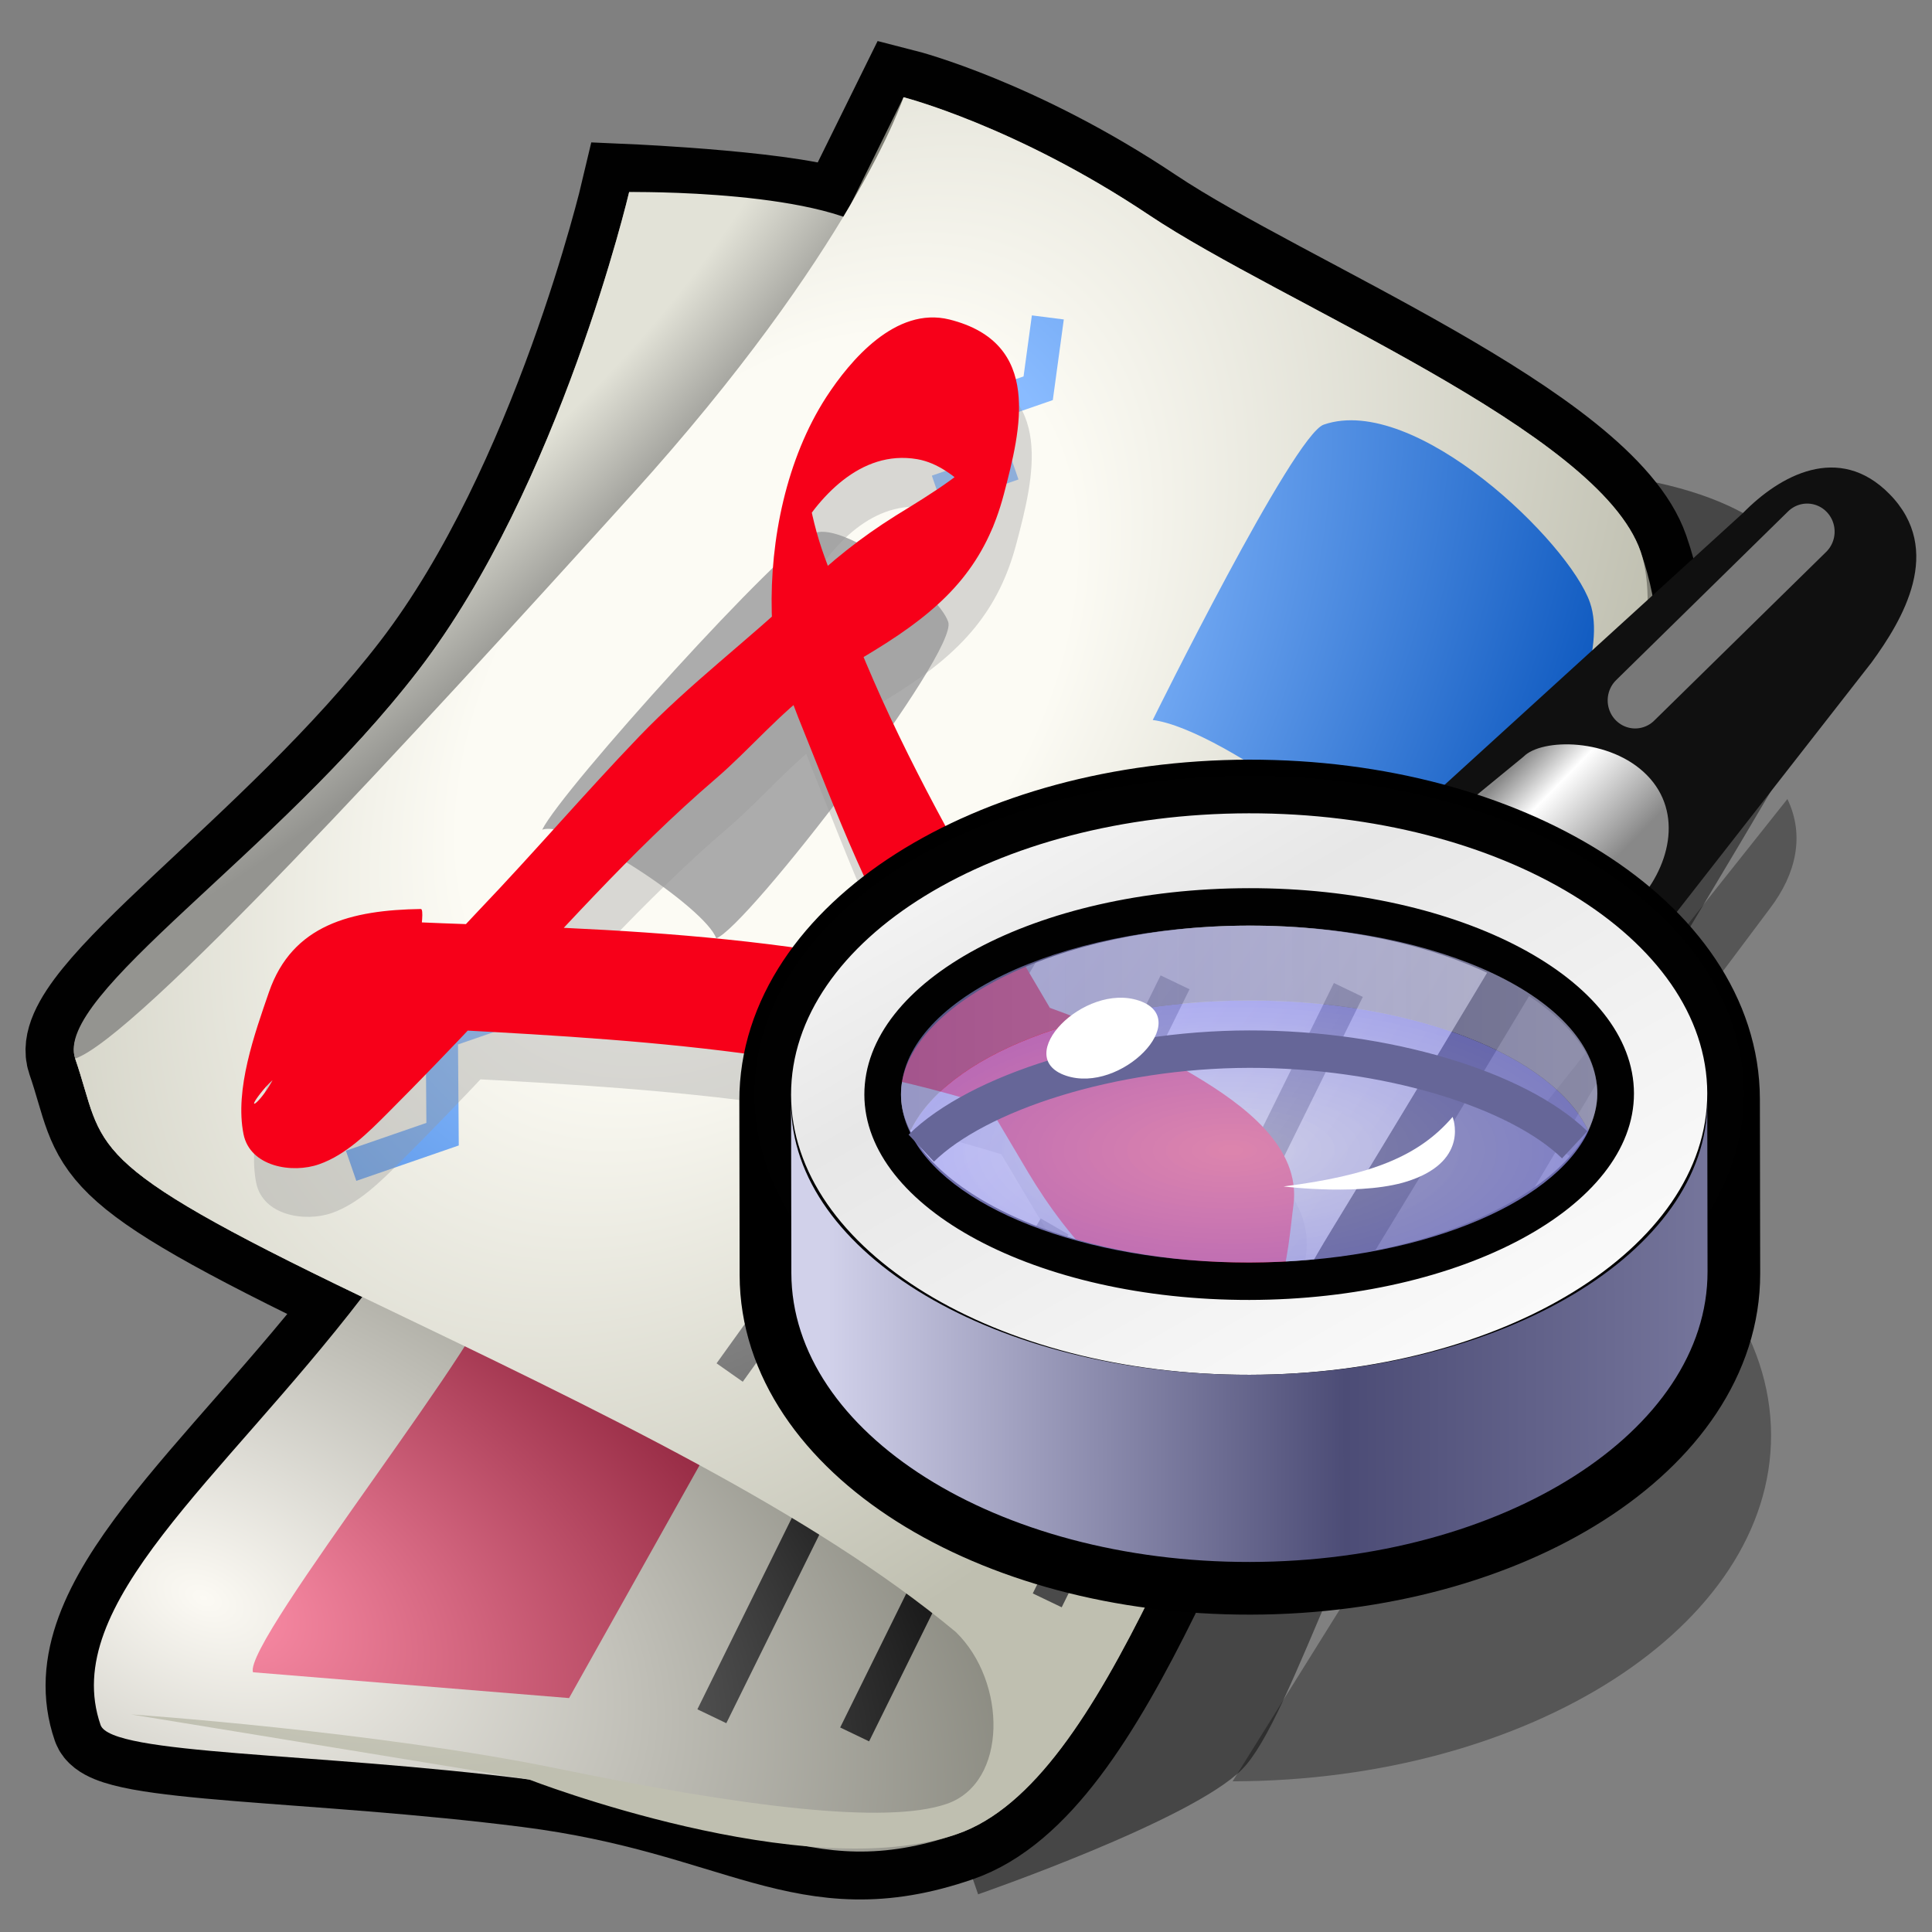 <?xml version="1.0" encoding="UTF-8" standalone="yes"?>
<svg version="1.1" width="64" height="64" color-interpolation="linearRGB"
     xmlns:svg="http://www.w3.org/2000/svg" xmlns="http://www.w3.org/2000/svg">
 <rect width="100%" height="100%" fill="#808080" stroke="none"/>
 <g>
  <path style="fill:#010101; fill-opacity:0.455"
        d="M26 62C26 62 33 62 35 61C37 60 41 54 48 48C55 42 61 37 62 36C63 35 67 30 58 26H26V62z"
        transform="matrix(1.01,-0.349,0.345,0.999,-15.249,9.887)"
  />
  <path style="fill:none; stroke:#010101; stroke-width:3"
        d="M2 48C2 49 8 51 14 54C20 57 21 60 26 60C31 60 37 51 43 46C49 41 56 35 56 35C57 34 59 33 59 29C59 25 51 18 48 14C45 10 42 8 42 8L39 11C38 10 33 8 33 8C33 8 28 16 22 20C16 24 8 26 8 28C8 31 7 31 14 38C8 42 2 44 2 48z"
        transform="matrix(1.01,-0.349,0.345,0.999,-15.249,9.887)"
  />
  <radialGradient id="gradient0" gradientUnits="userSpaceOnUse" cx="0" cy="0" r="64" gradientTransform="matrix(0.2,-0.207,0.333,0.321,6.306,45.298)">
   <stop offset="0" stop-color="#fcfaf4"/>
   <stop offset="1" stop-color="#808076"/>
  </radialGradient>
  <path style="fill:url(#gradient0)"
        d="M2 48C2 49 8 51 14 54C20 57 21 60 26 60C31 60 37 51 43 46C49 41 56 35 56 35C57 34 59 33 59 29C59 25 51 18 48 14C45 10 42 8 42 8L39 11C38 10 33 8 33 8C33 8 28 16 22 20C16 24 8 26 8 28C8 31 7 31 14 38C8 42 2 44 2 48z"
        transform="matrix(1.01,-0.349,0.345,0.999,-15.249,9.887)"
  />
  <radialGradient id="gradient1" gradientUnits="userSpaceOnUse" cx="0" cy="0" r="64" gradientTransform="matrix(0.2,-0.207,0.333,0.321,6.306,45.298)">
   <stop offset="0" stop-color="#ff90aa"/>
   <stop offset="0.98" stop-color="#6d021b"/>
  </radialGradient>
  <path style="fill:url(#gradient1)"
        d="M18 39C18 40 7 47 7 48L16 52L26 43C26 43 18 38 18 39z"
        transform="matrix(1.01,-0.349,0.345,0.999,-15.249,9.887)"
  />
  <radialGradient id="gradient2" gradientUnits="userSpaceOnUse" cx="0" cy="0" r="64" gradientTransform="matrix(0.2,-0.207,0.333,0.321,6.306,45.298)">
   <stop offset="0" stop-color="#acacac"/>
   <stop offset="1" stop-color="#010101"/>
  </radialGradient>
  <path style="fill:none; stroke:url(#gradient2); stroke-width:1"
        d="M28 46L20 54
           M31 49L24 56"
        transform="matrix(1.01,-0.349,0.345,0.999,-15.249,9.887)"
  />
  <radialGradient id="gradient3" gradientUnits="userSpaceOnUse" cx="0" cy="0" r="64" gradientTransform="matrix(0.36,-0.208,0.045,0.078,31.042,10.754)">
   <stop offset="0.325" stop-color="#e2e2d7"/>
   <stop offset="1" stop-color="#949490"/>
  </radialGradient>
  <path style="fill:url(#gradient3)"
        d="M8 28C8 25.9 16 24 22 20C28 16 33 8 33 8C33 8 39 10 40 12C41 14 45 11 48 14L14 38C7 31 8 31 8 28z"
        transform="matrix(1.01,-0.349,0.345,0.999,-15.249,9.887)"
  />
  <radialGradient id="gradient4" gradientUnits="userSpaceOnUse" cx="0" cy="0" r="64" gradientTransform="matrix(0.475,-0.355,0.227,0.304,31.965,24.215)">
   <stop offset="0.325" stop-color="#fcfbf4"/>
   <stop offset="1" stop-color="#bfbfb0"/>
  </radialGradient>
  <path style="fill:url(#gradient4)"
        d="M8 28C10 28 21 22 30 17C39 12 42 8 42 8C42 8 45 10 48 14C51 18 59 25 59 29C59 31 57 34 56 35C56 35 49 41 43 46C37 51 31 60 26 60C21 60 14 54 14 54L3 48C3 48 10 51 15 54C20 57 24 59 26 59C28 59 29 56 28 54C25 49 20 44 14 38C7 31 8 31 8 28z"
        transform="matrix(1.01,-0.349,0.345,0.999,-15.249,9.887)"
  />
  <radialGradient id="gradient5" gradientUnits="userSpaceOnUse" cx="0" cy="0" r="64" gradientTransform="matrix(0.475,-0.355,0.227,0.304,31.965,24.215)">
   <stop offset="0.325" stop-color="#acacac"/>
   <stop offset="1" stop-color="#4a4a4a"/>
  </radialGradient>
  <path style="fill:none; stroke:url(#gradient5); stroke-width:1"
        d="M41 31L34 37
           M41 37L37 41
           M31 39L24 44
           M46 39L40 45
           M35 43L28 49
           M36 49L31 54"
        transform="matrix(1.01,-0.349,0.345,0.999,-15.249,9.887)"
  />
  <radialGradient id="gradient6" gradientUnits="userSpaceOnUse" cx="0" cy="0" r="64" gradientTransform="matrix(0.475,-0.355,0.227,0.304,31.965,24.215)">
   <stop offset="0.325" stop-color="#89bbff"/>
   <stop offset="1" stop-color="#0552bb"/>
  </radialGradient>
  <path style="fill:none; stroke:url(#gradient6); stroke-width:1"
        d="M15 34H18L19 31H22L23 29
           M44 16L43 18H41V20H39"
        transform="matrix(1.01,-0.349,0.345,0.999,-15.249,9.887)"
  />
  <radialGradient id="gradient7" gradientUnits="userSpaceOnUse" cx="0" cy="0" r="64" gradientTransform="matrix(0.475,-0.355,0.227,0.304,31.965,24.215)">
   <stop offset="0.325" stop-color="#acacac"/>
   <stop offset="1" stop-color="#4a4a4a"/>
  </radialGradient>
  <path style="fill:url(#gradient7)"
        d="M28 31C28 30 25 26 24 26C25 25 34 20 35 20C36 20 38 23 38 24C38 25 29 31 28 31z"
        transform="matrix(1.01,-0.349,0.345,0.999,-15.249,9.887)"
  />
  <radialGradient id="gradient8" gradientUnits="userSpaceOnUse" cx="0" cy="0" r="64" gradientTransform="matrix(0.475,-0.355,0.227,0.304,31.965,24.215)">
   <stop offset="0.325" stop-color="#89bbff"/>
   <stop offset="1" stop-color="#0552bb"/>
  </radialGradient>
  <path style="fill:url(#gradient8)"
        d="M43 29C45 30 49 36 49 38C50 38 57 33 57 30C57 28 54 22 51 22C50 22 43 29 43 29z"
        transform="matrix(1.01,-0.349,0.345,0.999,-15.249,9.887)"
  />
  <path style="fill:#999999; fill-opacity:0.357"
        d="M16.19 52.72C30.3 50.7 44.29 48.44 58.74 49.3C65.42 49.69 72.88 50.87 78.2 54.17C78.97 54.65 79.64 55.22 80.16 55.86C80.35 56.08 80.47 56.33 80.58 56.57C80.6 54.63 80.61 52.69 80.62 50.75C80.57 50.87 80.49 50.98 80.38 51.06C79.36 51.95 77.15 51.56 75.91 51.33C69.38 50.07 64.82 45.93 60.56 42.27C55.22 37.68 49.91 33.08 45.23 28.08C43.09 25.79 41.06 23.39 39.15 20.98C38.27 19.87 37.54 18.7 36.96 17.49C35.62 14.7 36.11 23.32 36.54 21.31C36.61 21.01 36.71 20.72 36.82 20.44C37.76 17.81 39.89 14.56 43.92 14.38C45.37 14.31 46.82 14.86 47.99 15.46C48.55 15.75 48.99 16.15 49.31 16.6C50.39 18.67 50.45 16.85 49.49 11.1C49.38 11.45 49.18 11.77 49 12.09C47.8 14.26 45.44 16.08 43.35 17.78C41.23 19.51 39.73 21.09 38.08 23.12C35.27 26.57 31.98 29.77 29.39 33.33C26.59 37.15 24.06 41.1 21.29 44.94C19.57 47.29 17.93 49.94 15.58 51.98C14.65 52.8 13.49 53.41 12.05 53.51C11.31 53.57 10.54 53.3 9.91 53.06C9.55 52.92 9.26 52.71 9.04 52.45C12.12 55.93 7.7 60.55 9.39 57.77C10.9 55.27 14.15 54.62 17.27 53.67C18.1 53.42 17.79 50.17 17.79 49.68C17.79 49.48 17.66 45.61 17.27 45.69C12.55 46.64 8.79 48.2 8.26 52.24C7.93 54.71 7.44 58.07 8.75 60.45C9.72 62.18 12.69 62.01 14.36 61.15C16.04 60.28 17.22 58.73 18.22 57.42C19.88 55.26 21.48 53.07 23.04 50.88C26.98 45.39 30.57 39.86 35.24 34.69C37.09 32.64 38.59 30.17 40.67 28.28C41.97 27.09 43.45 26.02 44.8 24.89C48.3 21.95 50.21 19.24 50.35 15.22C50.5 11.39 50.62 6.32 43.92 6.22C40.05 6.17 37.81 9.77 36.78 12.09C35.01 16.02 35.19 20.76 36.44 24.74C37.26 27.34 39.46 29.7 41.34 31.92C43.44 34.39 45.5 36.85 47.82 39.2C52.41 43.86 57.57 48.17 62.66 52.51C66.41 55.71 71.86 58.97 77.76 59.08C82.83 59.18 81.44 53.32 81.18 50.96C80.81 47.58 76.12 45.98 72.43 45C58 41.23 41.97 42.71 27.36 44.89C23.62 45.45 19.92 46.06 16.19 46.63C15.14 46.79 16.07 52.74 16.19 52.72z"
        transform="matrix(0.463,0.107,-0.131,0.567,12.355,3.974)"
  />
  <path style="fill:#f70019"
        d="M13.04 49.13C27.15 47.12 41.14 44.85 55.59 45.71C62.27 46.1 69.74 47.28 75.06 50.58C75.83 51.06 76.5 51.63 77.02 52.27C77.2 52.5 77.33 52.74 77.45 52.99C77.46 51.04 77.48 49.1 77.49 47.16C77.43 47.28 77.35 47.39 77.24 47.48C76.22 48.36 74.01 47.98 72.76 47.74C66.23 46.5 61.68 42.34 57.42 38.68C52.08 34.09 46.77 29.5 42.09 24.5C39.95 22.2 37.93 19.8 36.01 17.39C35.13 16.28 34.4 15.11 33.82 13.9C32.49 11.11 32.97 19.73 33.41 17.72C33.48 17.43 33.57 17.13 33.67 16.85C34.62 14.22 36.75 10.98 40.77 10.79C42.22 10.72 43.68 11.27 44.84 11.87C45.41 12.16 45.84 12.56 46.17 13.01C47.25 15.08 47.31 13.26 46.34 7.51C46.23 7.86 46.04 8.18 45.87 8.5C44.66 10.67 42.3 12.5 40.21 14.19C38.09 15.93 36.59 17.51 34.95 19.53C32.13 22.99 28.84 26.18 26.24 29.74C23.45 33.56 20.93 37.51 18.14 41.35C16.44 43.7 14.79 46.35 12.45 48.39C11.51 49.21 10.35 49.82 8.91 49.93C8.16 49.99 7.41 49.72 6.76 49.48C6.41 49.33 6.12 49.12 5.91 48.87C8.99 52.34 4.55 56.97 6.24 54.18C7.76 51.68 11.01 51.03 14.12 50.08C14.96 49.83 14.65 46.58 14.65 46.09C14.65 45.89 14.52 42.02 14.12 42.1C9.42 43.05 5.64 44.61 5.11 48.65C4.79 51.13 4.3 54.49 5.61 56.86C6.57 58.59 9.55 58.43 11.22 57.56C12.91 56.69 14.08 55.14 15.08 53.83C16.73 51.67 18.33 49.49 19.9 47.29C23.84 41.8 27.44 36.27 32.1 31.1C33.95 29.05 35.46 26.58 37.53 24.69C38.83 23.5 40.31 22.44 41.66 21.3C45.16 18.36 47.06 15.65 47.21 11.63C47.35 7.8 47.49 2.73 40.77 2.63C36.91 2.58 34.67 6.18 33.63 8.5C31.88 12.44 32.04 17.17 33.3 21.15C34.11 23.75 36.32 26.12 38.19 28.33C40.29 30.8 42.36 33.26 44.68 35.61C49.27 40.27 54.44 44.58 59.51 48.93C63.26 52.12 68.71 55.38 74.61 55.5C79.69 55.59 78.3 49.73 78.04 47.37C77.67 44 72.99 42.39 69.29 41.42C54.86 37.64 38.83 39.12 24.21 41.3C20.49 41.86 16.77 42.48 13.04 43.04C12 43.2 12.94 49.15 13.04 49.13z"
        transform="matrix(0.463,0.107,-0.131,0.567,12.918,4.73)"
  />
  <path style="fill:#000000; fill-opacity:0.329"
        d="M52.42 31.26L31 64C48.1 64 62 55.49 62 45C62 39.58 58.31 34.72 52.42 31.26V31.26z
           M48 28L51 30L62 16C63.5 14.11 64 12 63 10L48 28z"
        transform="matrix(0.576,-0.001,0.001,0.602,22.912,20.512)"
  />
  <path style="fill:#101010"
        d="M54 6L36 22L49 29L61 14C62.7 11.73 65 8 62 5C59.24 2.24 56 4 54 6z"
        transform="matrix(0.607,-0.001,0.001,0.62,24.954,13.329)"
  />
  <linearGradient id="gradient9" gradientUnits="userSpaceOnUse" x1="41.4" y1="19.5" x2="48.46" y2="26.57">
   <stop offset="0" stop-color="#888888"/>
   <stop offset="0.247" stop-color="#ffffff"/>
   <stop offset="0.749" stop-color="#888888"/>
   <stop offset="1" stop-color="#888888"/>
  </linearGradient>
  <path style="fill:url(#gradient9)"
        d="M48 27C50 25 50.74 22 48.74 20C46.74 18 43 18 42 19L37 23L48 27z"
        transform="matrix(0.607,-0.001,0.001,0.62,24.954,13.329)"
  />
  <path style="fill:none; stroke:#000000; stroke-width:5"
        d="M27 20C12.07 20 0 27.6 0 37V47C0 56.38 12.07 64 27 64C41.92 64 54 56.38 54 47V37C54 27.6 41.9 20 27 20V20z"
        transform="matrix(0.573,-0.001,0.001,0.578,25.887,15.077)"
  />
  <path style="fill:none; stroke:#010101; stroke-width:4"
        d="M27 22C13.18 22 2 28.7 2 37C2 45.27 13.18 52 27 52C40.8 52 52 45.27 52 37C52 28.7 40.79 22 27 22V22z
           M27 26C38.57 26 48 30.91 48 37C48 43.05 38.58 48 27 48C15.39 48 6 43.05 6 37C6 30.91 15.38 26 27 26V26z"
        transform="matrix(0.607,-0.001,0.001,0.62,24.954,13.329)"
  />
  <linearGradient id="gradient10" gradientUnits="userSpaceOnUse" x1="105.74" y1="-37.06" x2="130.73" y2="7.84">
   <stop offset="0" stop-color="#fdfdfd"/>
   <stop offset="0.345" stop-color="#e7e7e7"/>
   <stop offset="1" stop-color="#ffffff"/>
  </linearGradient>
  <path style="fill:url(#gradient10)"
        d="M27 22C13.18 22 2 28.7 2 37C2 45.27 13.18 52 27 52C40.8 52 52 45.27 52 37C52 28.7 40.79 22 27 22V22z
           M27 26C38.57 26 48 30.91 48 37C48 43.05 38.58 48 27 48C15.39 48 6 43.05 6 37C6 30.91 15.38 26 27 26V26z"
        transform="matrix(0.607,-0.001,0.001,0.62,24.954,13.329)"
  />
  <radialGradient id="gradient11" gradientUnits="userSpaceOnUse" cx="0" cy="0" r="64" gradientTransform="matrix(0.312,0,0,0.125,26,40)">
   <stop offset="0" stop-color="#ceceff" stop-opacity="0.643"/>
   <stop offset="1" stop-color="#9898ff" stop-opacity="0.678"/>
  </radialGradient>
  <path style="fill:url(#gradient11)"
        d="M27 46C36.02 46 43.58 43 45.51 39C43.58 34.98 36.02 32 27 32C17.96 32 10.38 34.98 8.48 39C10.38 43 17.95 46 27 46V46z"
        transform="matrix(0.607,-0.001,0.001,0.62,24.954,13.329)"
  />
  <path style="fill:none; stroke:#666698; stroke-width:2"
        d="M9.1 39.86C12.19 36.9 19.52 34.6 27 34.6C34.45 34.6 41.65 36.77 44.76 39.74"
        transform="matrix(0.607,-0.001,0.001,0.62,24.954,13.329)"
  />
  <linearGradient id="gradient12" gradientUnits="userSpaceOnUse" x1="-10.5" y1="-64" x2="64" y2="-64">
   <stop offset="0" stop-color="#6464ba" stop-opacity="0.667"/>
   <stop offset="1" stop-color="#c7c7e0" stop-opacity="0.714"/>
  </linearGradient>
  <path style="fill:url(#gradient12)"
        d="M27 28C16.5 28 8 32.01 8 37C8 37.68 8.16 38.34 8.48 39C10.38 34.98 17.95 32 27 32C36.02 32 43.58 34.98 45.51 39C45.81 38.34 46 37.68 46 37C46 32.01 37.48 28 27 28V28z"
        transform="matrix(0.607,-0.001,0.001,0.62,24.954,13.329)"
  />
  <path style="fill:#ffffff"
        d="M17 36C20 37 24 33 21 32C18 31 14 35 17 36z
           M38.1 38.24C36.24 40.36 33.6 41.36 28.87 41.94C28.87 41.94 33.36 42.5 35.86 41.6C39.03 40.5 38.1 38.24 38.1 38.24z"
        transform="matrix(0.607,-0.001,0.001,0.62,24.954,13.329)"
  />
  <path style="fill:none; stroke:#787878; stroke-width:3; stroke-linecap:round"
        d="M48.1 16L57.5 7"
        transform="matrix(0.607,-0.001,0.001,0.62,24.954,13.329)"
  />
  <linearGradient id="gradient13" gradientUnits="userSpaceOnUse" x1="4" y1="-64" x2="52" y2="-64">
   <stop offset="0" stop-color="#d1d1ea"/>
   <stop offset="0.588" stop-color="#4c4c76"/>
   <stop offset="1" stop-color="#75759b"/>
  </linearGradient>
  <path style="fill:url(#gradient13)"
        d="M27 52C13.18 52 2 45.48 2 37.45V46.52C2 55.06 13.18 62 27 62C40.8 62 52 55.06 52 46.52V37.45C52 45.48 40.79 52 27 52V52z"
        transform="matrix(0.607,-0.001,0.001,0.62,24.954,13.329)"
  />
 </g>
</svg>
